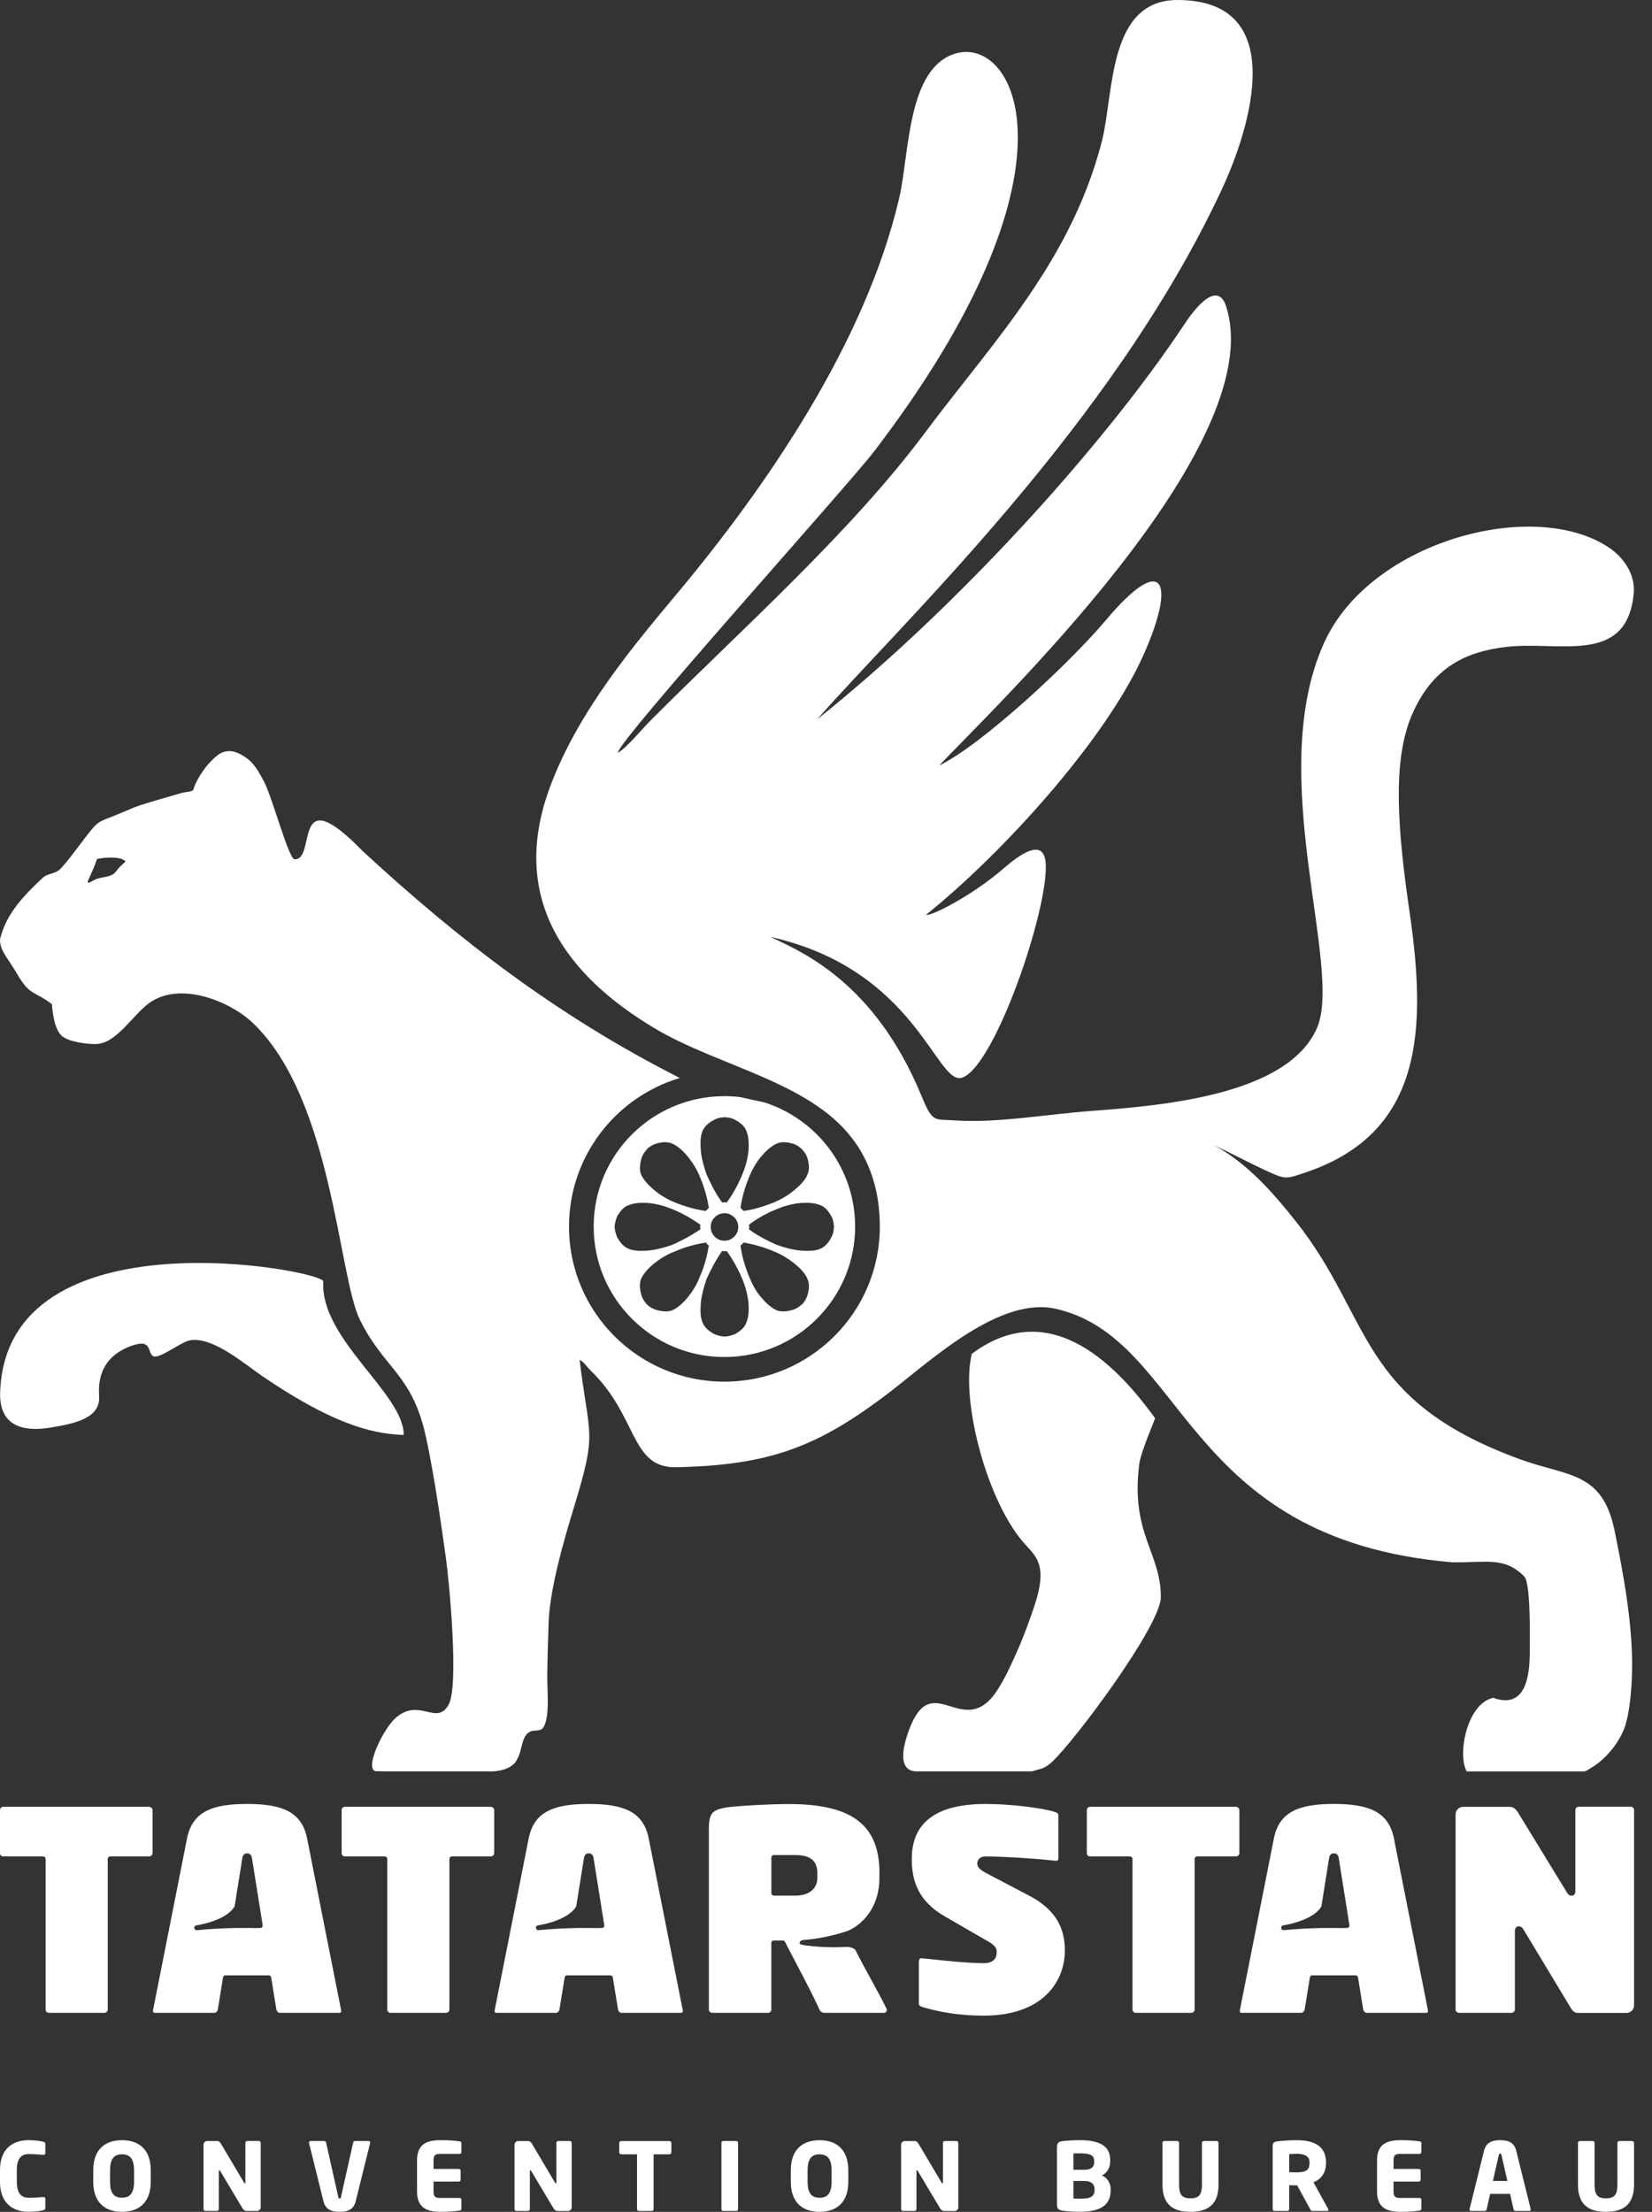 <svg width="62" height="83" viewBox="0 0 62 83" fill="none" xmlns="http://www.w3.org/2000/svg">
<rect x="0" y="0" width="62" height="83" fill="#333333" stroke="none"/>
<path fill-rule="evenodd" clip-rule="evenodd" d="M15.15 53.849C14.259 53.798 12.838 53.685 9.824 51.625C9.167 51.176 7.955 50.128 7.118 50.298C6.781 50.367 5.984 50.998 5.76 50.895C5.502 50.777 5.759 50.176 4.855 50.532C3.947 50.889 3.662 51.59 3.72 52.381C3.785 53.252 2.726 53.43 1.883 53.572C0.821 53.75 -0.034 53.476 0.005 52.256C0.228 45.396 12.16 47.672 12.134 48.085C11.998 50.239 15.168 52.303 15.152 53.85L15.15 53.849ZM39.472 66.126C40.334 65.333 43.564 60.998 43.566 59.935C43.57 58.252 42.419 57.545 42.758 54.93C42.813 54.496 43.34 53.272 43.353 53.22C42.081 51.47 39.518 48.528 36.473 50.802C36.033 52.557 37.066 56.463 38.52 58.003C38.96 58.47 39.282 58.844 38.842 60.197C38.613 60.885 38.409 61.44 38.134 62.054C37.897 62.585 37.564 63.308 37.219 63.706C35.989 65.124 34.88 62.534 34.045 65.122C33.579 66.571 34.358 66.464 34.447 66.471H38.732C39.081 66.358 39.176 66.39 39.473 66.126H39.472ZM4.699 32.342C4.542 32.492 4.501 32.502 4.364 32.69C4.163 32.97 3.794 32.862 3.487 33.049C3.207 33.219 3.29 33.075 3.383 32.868C3.477 32.66 3.571 32.451 3.64 32.234C3.874 32.179 4.38 32.141 4.596 32.247C4.618 32.258 4.73 32.302 4.698 32.343L4.699 32.342ZM27.187 41.133C27.388 41.133 27.587 41.145 27.782 41.169C28.087 41.239 28.386 41.304 28.683 41.366C30.661 41.997 32.093 43.846 32.093 46.029C32.093 48.732 29.896 50.923 27.187 50.923C24.478 50.923 22.281 48.731 22.281 46.029C22.281 43.325 24.478 41.134 27.187 41.134V41.133ZM27.106 45.127C27.173 45.11 27.224 45.11 27.273 45.127C27.506 44.81 27.707 44.444 27.857 44.078C27.974 43.796 28.056 43.512 28.09 43.196C28.108 42.946 28.108 42.663 28.007 42.43C27.94 42.248 27.757 42.114 27.607 42.031C27.49 41.964 27.357 41.93 27.239 41.93C27.205 41.913 27.189 41.913 27.156 41.93C27.022 41.93 26.906 41.964 26.788 42.031C26.622 42.114 26.455 42.248 26.371 42.43C26.27 42.663 26.287 42.946 26.303 43.196C26.337 43.512 26.421 43.796 26.52 44.078C26.686 44.445 26.871 44.81 27.104 45.127H27.106ZM26.489 45.443C26.523 45.41 26.555 45.359 26.606 45.326C26.54 44.943 26.439 44.559 26.273 44.177C26.173 43.91 26.006 43.645 25.823 43.411C25.656 43.211 25.456 43.011 25.223 42.911C25.023 42.828 24.823 42.862 24.638 42.911C24.522 42.945 24.404 43.011 24.305 43.095C24.288 43.112 24.271 43.129 24.255 43.161C24.172 43.244 24.105 43.36 24.071 43.477C24.021 43.661 23.987 43.877 24.055 44.06C24.156 44.293 24.356 44.493 24.556 44.66C24.789 44.86 25.057 45.01 25.34 45.125C25.708 45.275 26.108 45.392 26.491 45.441L26.489 45.443ZM26.289 46.126C26.272 46.059 26.272 46.009 26.289 45.959C25.955 45.726 25.604 45.526 25.237 45.376C24.954 45.259 24.653 45.176 24.353 45.144C24.104 45.127 23.82 45.127 23.586 45.227C23.386 45.294 23.268 45.477 23.169 45.626C23.119 45.742 23.085 45.876 23.068 45.993C23.068 46.027 23.068 46.042 23.068 46.076C23.085 46.209 23.118 46.326 23.169 46.443C23.268 46.609 23.386 46.776 23.586 46.859C23.82 46.959 24.104 46.943 24.353 46.926C24.654 46.892 24.954 46.81 25.237 46.71C25.605 46.543 25.955 46.36 26.289 46.127V46.126ZM26.606 46.741C26.557 46.709 26.523 46.675 26.489 46.625C26.104 46.692 25.704 46.792 25.338 46.958C25.054 47.058 24.787 47.225 24.553 47.407C24.353 47.574 24.153 47.774 24.053 48.007C23.986 48.207 24.019 48.406 24.068 48.59C24.102 48.707 24.169 48.822 24.253 48.923C24.27 48.94 24.285 48.956 24.302 48.973C24.402 49.056 24.52 49.123 24.636 49.157C24.82 49.206 25.019 49.24 25.22 49.173C25.453 49.073 25.654 48.873 25.821 48.674C26.004 48.441 26.171 48.175 26.27 47.892C26.438 47.525 26.537 47.126 26.604 46.743L26.606 46.741ZM27.106 46.941C27.173 46.958 27.224 46.958 27.273 46.941C27.506 47.274 27.707 47.624 27.857 47.99C27.974 48.273 28.056 48.573 28.09 48.872C28.108 49.122 28.108 49.405 28.007 49.638C27.94 49.837 27.757 49.954 27.607 50.054C27.49 50.104 27.357 50.138 27.239 50.154C27.205 50.154 27.189 50.154 27.156 50.154C27.022 50.138 26.906 50.105 26.788 50.054C26.622 49.954 26.455 49.838 26.371 49.638C26.27 49.405 26.287 49.122 26.303 48.872C26.337 48.573 26.421 48.272 26.52 47.99C26.686 47.624 26.871 47.274 27.104 46.941H27.106ZM27.79 46.741C27.824 46.709 27.873 46.675 27.906 46.625C28.274 46.692 28.657 46.792 29.041 46.958C29.308 47.058 29.575 47.225 29.809 47.407C30.009 47.574 30.226 47.774 30.309 48.007C30.393 48.207 30.359 48.406 30.309 48.59C30.276 48.707 30.209 48.822 30.126 48.923C30.109 48.94 30.092 48.956 30.06 48.973C29.976 49.056 29.86 49.123 29.743 49.157C29.559 49.206 29.343 49.24 29.159 49.173C28.926 49.073 28.726 48.873 28.558 48.674C28.358 48.441 28.225 48.175 28.109 47.892C27.958 47.525 27.841 47.126 27.791 46.743L27.79 46.741ZM28.108 46.126C28.124 46.059 28.124 46.009 28.108 45.959C28.408 45.726 28.774 45.526 29.142 45.376C29.425 45.259 29.709 45.176 30.026 45.144C30.276 45.127 30.559 45.127 30.793 45.227C30.978 45.294 31.111 45.477 31.193 45.626C31.26 45.742 31.293 45.876 31.293 45.993C31.31 46.027 31.31 46.042 31.293 46.076C31.293 46.209 31.26 46.326 31.193 46.443C31.11 46.609 30.976 46.776 30.793 46.859C30.559 46.959 30.276 46.943 30.026 46.926C29.709 46.892 29.425 46.81 29.142 46.71C28.774 46.543 28.408 46.36 28.108 46.127V46.126ZM27.907 45.443C27.873 45.41 27.824 45.359 27.791 45.326C27.841 44.943 27.957 44.559 28.109 44.177C28.225 43.91 28.358 43.645 28.558 43.411C28.726 43.211 28.926 43.011 29.159 42.911C29.342 42.828 29.559 42.862 29.743 42.911C29.86 42.945 29.977 43.011 30.06 43.095C30.094 43.112 30.111 43.129 30.126 43.161C30.21 43.244 30.277 43.36 30.309 43.477C30.359 43.661 30.393 43.877 30.309 44.06C30.226 44.293 30.009 44.493 29.809 44.66C29.575 44.86 29.308 45.01 29.041 45.125C28.658 45.275 28.274 45.392 27.906 45.441L27.907 45.443ZM27.189 45.526C27.473 45.526 27.707 45.759 27.707 46.042C27.707 46.326 27.473 46.559 27.189 46.559C26.906 46.559 26.672 46.326 26.672 46.042C26.672 45.759 26.906 45.526 27.189 45.526ZM27.189 50.615C24.677 50.615 22.607 48.55 22.607 46.042C22.607 43.519 24.678 41.469 27.189 41.469C29.702 41.469 31.756 43.519 31.756 46.042C31.756 48.548 29.702 50.615 27.189 50.615ZM27.189 50.615C24.677 50.615 22.607 48.55 22.607 46.042C22.607 43.519 24.678 41.469 27.189 41.469C29.702 41.469 31.756 43.519 31.756 46.042C31.756 48.548 29.702 50.615 27.189 50.615ZM32.125 42.909C32.681 43.731 33.02 44.736 33.02 46.028C33.02 49.242 30.408 51.847 27.187 51.847C23.965 51.847 21.355 49.242 21.355 46.028C21.355 43.394 23.109 41.169 25.514 40.452C20.85 38.084 17.183 35.233 13.604 31.93C10.918 29.171 11.9 32.284 11.055 32.245C10.831 32.235 10.218 29.902 9.906 29.325C9.744 29.025 9.579 28.706 9.326 28.502C8.896 28.169 8.581 28.11 8.264 28.274C8.116 28.363 7.962 28.511 7.797 28.696C7.605 28.927 7.353 29.301 7.257 29.622C7.242 29.718 6.941 29.712 6.784 29.765C6.275 29.918 5.745 30.056 5.24 30.225C5.048 30.287 4.877 30.363 4.707 30.439C3.8 30.821 3.749 30.766 3.457 31.106C3.133 31.485 2.547 32.344 2.228 32.641C2.055 32.792 1.79 32.776 1.618 32.928C0.865 33.628 0.228 34.297 0 35.249C-0.007 35.678 0.275 35.916 0.654 36.566C1.119 37.368 1.287 37.181 1.948 37.681C1.979 38.067 2.057 38.659 2.337 38.887C2.587 39.089 3.217 39.182 3.593 39.178C4.404 39.169 5.035 37.984 5.686 37.581C6.829 36.849 8.64 37.572 9.503 38.4C12.479 41.257 12.698 47.886 13.505 49.52C14.432 51.398 15.466 51.548 15.983 53.909C16.332 55.506 16.621 57.668 16.734 58.458C16.864 59.398 17.227 63.246 16.841 63.959C16.393 64.786 15.748 63.689 14.859 64.456C14.39 64.862 13.686 66.317 14.079 66.464L14.495 66.471H18.512C18.849 66.445 19.136 66.36 19.332 66.145C19.371 66.086 19.41 66.019 19.447 65.94C19.561 65.709 19.575 65.408 19.69 65.192C19.893 64.813 20.164 65.029 20.363 64.861C20.655 64.495 20.53 63.452 20.539 62.852C20.548 62.167 20.569 61.487 20.593 60.795C20.662 59.536 21.153 57.832 21.524 56.617C22.433 53.644 22.116 54.031 21.752 51.026C21.959 51.148 21.992 51.26 22.167 51.429C23.971 53.176 23.639 55.099 25.399 55.058C28.868 54.977 30.693 54.325 33.469 52.18C34.985 51.009 37.539 48.637 39.629 49.114C44.546 50.238 44.324 57.764 54.509 58.626C55.812 58.643 56.446 58.408 57.199 59.148C57.462 59.407 57.41 61.523 57.412 61.991C57.414 62.956 57.23 64.142 56.04 63.711C55.051 63.926 54.691 65.838 55.045 66.472H59.471C59.61 66.423 59.699 66.343 59.811 66.278C60.342 65.936 60.808 65.326 60.996 64.755C61.043 64.593 61.076 64.468 61.106 64.301C61.195 63.809 61.24 63.273 61.252 62.714C61.288 60.962 60.911 58.978 60.596 57.442C60.136 55.2 58.849 55.419 57.03 54.753C50.921 52.515 51.532 49.495 48.645 45.847C47.769 44.743 46.812 43.652 45.557 42.969C46.308 43.325 46.94 43.663 47.482 43.913C48.258 44.27 48.242 44.255 49.051 43.978C53.433 42.478 53.535 38.577 52.903 34.235C52.463 31.211 52.235 28.575 52.988 26.829C53.769 25.015 55.047 24.447 56.545 24.274C58.528 24.046 61.064 24.978 61.314 22.265C61.376 21.586 60.973 20.949 60.405 20.563C57.592 18.648 51.422 20.3 49.696 24.116C47.45 29.082 50.425 36.299 49.423 38.583C48.34 41.052 43.813 41.477 41.004 41.685C39.205 41.819 37.425 42.152 35.83 42.043C35.045 41.988 35.008 42.151 34.573 41.099C32.815 36.846 30.08 35.712 28.916 35.158C34.429 36.391 35.148 40.809 36.125 40.435C37.43 39.937 39.564 33.465 39.211 32.184C39.076 31.696 38.584 31.789 37.669 32.585C36.547 33.559 34.988 34.381 34.754 34.329C37.602 32.045 41.499 27.766 42.921 24.566C44.162 21.774 43.649 20.718 41.503 23.272C40.148 24.882 36.874 27.929 35.251 28.727C37.054 26.779 47.697 16.764 46.018 11.5C45.765 10.705 45.133 11.138 44.45 12.168C41.489 16.632 36.017 22.723 30.666 26.996C33.797 23.421 41.708 15.995 45.847 7.124C46.977 4.703 48.374 0 44.19 0C41.569 0 41.809 3.509 41.357 5.285C41.038 6.539 40.578 7.68 40.028 8.745C38.588 11.536 36.526 13.808 34.744 16.201C31.891 20.029 27.801 23.637 24.409 27.043C24.088 27.367 23.473 28.111 23.186 28.246C23.26 27.715 31.801 18.253 32.817 16.924C40.815 6.459 38.142 1.383 35.895 1.999C34.036 2.509 34.135 5.775 33.747 7.436C32.476 12.879 28.745 18.276 25.452 22.223C23.836 24.161 21.692 26.674 20.628 29.568C19.096 33.739 21.264 36.632 24.616 38.615C27.047 40.052 30.574 40.631 32.121 42.911L32.125 42.909Z" fill="white"/>
<path fill-rule="evenodd" clip-rule="evenodd" d="M61.326 81.982V80.41C61.326 80.371 61.289 80.342 61.249 80.342H60.775C60.735 80.342 60.702 80.37 60.702 80.41V81.982C60.702 82.343 60.6 82.493 60.272 82.493C59.943 82.493 59.845 82.341 59.845 81.982V80.41C59.845 80.371 59.812 80.342 59.772 80.342H59.295C59.255 80.342 59.222 80.37 59.222 80.41V81.982C59.222 82.788 59.692 82.999 60.272 82.999C60.852 82.999 61.326 82.787 61.326 81.982ZM57.45 82.911C57.45 82.907 57.447 82.9 57.447 82.894L56.903 80.703C56.82 80.364 56.554 80.311 56.302 80.311C56.051 80.311 55.781 80.364 55.697 80.703L55.154 82.894C55.154 82.901 55.15 82.909 55.15 82.911C55.15 82.946 55.175 82.968 55.212 82.968H55.722C55.759 82.968 55.788 82.94 55.795 82.904L55.926 82.325H56.673L56.804 82.904C56.811 82.939 56.84 82.968 56.877 82.968H57.387C57.424 82.968 57.449 82.947 57.449 82.911H57.45ZM56.572 81.841H56.029L56.251 80.866C56.258 80.831 56.269 80.813 56.302 80.813C56.335 80.813 56.342 80.831 56.349 80.866L56.572 81.841ZM53.346 82.88V82.55C53.346 82.512 53.313 82.479 53.273 82.479H52.533C52.362 82.479 52.3 82.422 52.3 82.239V81.865H53.245C53.285 81.865 53.318 81.834 53.318 81.795V81.46C53.318 81.421 53.285 81.388 53.245 81.388H52.3V81.066C52.3 80.883 52.362 80.826 52.533 80.826H53.273C53.313 80.826 53.346 80.795 53.346 80.755V80.427C53.346 80.381 53.324 80.363 53.273 80.355C53.146 80.337 52.962 80.31 52.57 80.31C52.099 80.31 51.68 80.423 51.68 81.066V82.239C51.68 82.882 52.096 82.999 52.566 82.999C52.96 82.999 53.146 82.971 53.273 82.953C53.324 82.946 53.346 82.925 53.346 82.88ZM49.856 82.925C49.856 82.915 49.852 82.901 49.845 82.887L49.294 81.89C49.56 81.788 49.765 81.558 49.765 81.183V81.137C49.765 80.512 49.287 80.311 48.668 80.311C48.406 80.311 48.095 80.332 47.928 80.357C47.815 80.375 47.764 80.406 47.764 80.527V82.898C47.764 82.936 47.797 82.968 47.837 82.968H48.311C48.351 82.968 48.384 82.936 48.384 82.898V82C48.453 82 48.566 82.007 48.642 82.007L48.682 82.004L49.171 82.898C49.189 82.933 49.204 82.968 49.244 82.968H49.801C49.841 82.968 49.856 82.95 49.856 82.925ZM49.145 81.183C49.145 81.423 49.025 81.519 48.642 81.519C48.602 81.519 48.424 81.515 48.384 81.511V80.833C48.428 80.83 48.617 80.822 48.669 80.822C48.974 80.822 49.147 80.921 49.147 81.137V81.183H49.145ZM45.732 81.982V80.41C45.732 80.371 45.696 80.342 45.656 80.342H45.181C45.142 80.342 45.109 80.37 45.109 80.41V81.982C45.109 82.343 45.007 82.493 44.678 82.493C44.35 82.493 44.251 82.341 44.251 81.982V80.41C44.251 80.371 44.219 80.342 44.179 80.342H43.701C43.661 80.342 43.628 80.37 43.628 80.41V81.982C43.628 82.788 44.099 82.999 44.678 82.999C45.258 82.999 45.732 82.787 45.732 81.982ZM41.684 82.207V82.154C41.684 81.911 41.553 81.724 41.359 81.632C41.552 81.54 41.665 81.342 41.665 81.112V81.048C41.665 80.486 41.202 80.31 40.513 80.31C40.279 80.31 39.984 80.331 39.861 80.348C39.719 80.37 39.668 80.419 39.668 80.577V82.725C39.668 82.884 39.722 82.93 39.868 82.954C40.01 82.98 40.295 82.997 40.535 82.997C41.166 82.997 41.683 82.828 41.683 82.205L41.684 82.207ZM41.065 81.141C41.065 81.293 40.981 81.421 40.693 81.421H40.285V80.809C40.336 80.805 40.503 80.805 40.562 80.805C40.938 80.805 41.065 80.894 41.065 81.088V81.141ZM41.079 82.194C41.079 82.392 40.959 82.506 40.583 82.506C40.532 82.506 40.343 82.502 40.285 82.502V81.841H40.693C40.985 81.841 41.079 81.986 41.079 82.156V82.194ZM35.965 82.834V80.41C35.965 80.371 35.932 80.342 35.892 80.342H35.462C35.422 80.342 35.389 80.37 35.389 80.41V81.905C35.389 81.929 35.378 81.936 35.371 81.936C35.36 81.936 35.356 81.929 35.342 81.908L34.478 80.453C34.434 80.38 34.398 80.343 34.325 80.343H33.957C33.88 80.343 33.819 80.404 33.819 80.477V82.898C33.819 82.936 33.851 82.968 33.891 82.968H34.322C34.362 82.968 34.395 82.936 34.395 82.898V81.467C34.395 81.446 34.402 81.439 34.413 81.439C34.424 81.439 34.431 81.446 34.445 81.467L35.276 82.859C35.334 82.954 35.389 82.969 35.465 82.969H35.823C35.899 82.969 35.965 82.909 35.965 82.835V82.834ZM31.837 81.866V81.446C31.837 80.627 31.359 80.312 30.758 80.312C30.157 80.312 29.679 80.627 29.679 81.446V81.866C29.679 82.685 30.157 83 30.758 83C31.359 83 31.837 82.685 31.837 81.866ZM31.21 81.866C31.21 82.291 31.065 82.471 30.758 82.471C30.452 82.471 30.309 82.291 30.309 81.866V81.446C30.309 81.023 30.451 80.842 30.758 80.842C31.065 80.842 31.21 81.022 31.21 81.446V81.866ZM27.699 82.898V80.41C27.699 80.371 27.67 80.342 27.63 80.342H27.141C27.101 80.342 27.075 80.37 27.075 80.41V82.898C27.075 82.936 27.101 82.968 27.141 82.968H27.63C27.67 82.968 27.699 82.936 27.699 82.898ZM25.197 80.774V80.411C25.197 80.372 25.161 80.343 25.121 80.343H23.313C23.273 80.343 23.24 80.371 23.24 80.411V80.774C23.24 80.813 23.273 80.841 23.313 80.841H23.907V82.898C23.907 82.936 23.94 82.968 23.98 82.968H24.457C24.497 82.968 24.53 82.936 24.53 82.898V80.841H25.121C25.161 80.841 25.197 80.813 25.197 80.774ZM21.456 82.834V80.41C21.456 80.371 21.424 80.342 21.384 80.342H20.953C20.913 80.342 20.88 80.37 20.88 80.41V81.905C20.88 81.929 20.869 81.936 20.862 81.936C20.851 81.936 20.848 81.929 20.833 81.908L19.97 80.453C19.926 80.38 19.89 80.343 19.817 80.343H19.448C19.372 80.343 19.31 80.404 19.31 80.477V82.898C19.31 82.936 19.343 82.968 19.383 82.968H19.813C19.853 82.968 19.886 82.936 19.886 82.898V81.467C19.886 81.446 19.893 81.439 19.904 81.439C19.915 81.439 19.922 81.446 19.937 81.467L20.768 82.859C20.826 82.954 20.88 82.969 20.957 82.969H21.314C21.391 82.969 21.456 82.909 21.456 82.835V82.834ZM17.318 82.88V82.55C17.318 82.512 17.285 82.479 17.245 82.479H16.504C16.333 82.479 16.271 82.422 16.271 82.239V81.865H17.215C17.255 81.865 17.288 81.834 17.288 81.795V81.46C17.288 81.421 17.255 81.388 17.215 81.388H16.271V81.066C16.271 80.883 16.333 80.826 16.504 80.826H17.245C17.285 80.826 17.318 80.795 17.318 80.755V80.427C17.318 80.381 17.296 80.363 17.245 80.355C17.118 80.337 16.935 80.31 16.542 80.31C16.071 80.31 15.652 80.423 15.652 81.066V82.239C15.652 82.882 16.068 82.999 16.538 82.999C16.932 82.999 17.118 82.971 17.245 82.953C17.296 82.946 17.318 82.925 17.318 82.88ZM13.895 80.399C13.895 80.364 13.869 80.342 13.833 80.342H13.322C13.286 80.342 13.261 80.37 13.253 80.406L12.797 82.445C12.79 82.484 12.779 82.498 12.746 82.498C12.714 82.498 12.703 82.484 12.696 82.445L12.24 80.406C12.232 80.371 12.203 80.342 12.167 80.342H11.66C11.624 80.342 11.595 80.366 11.595 80.399C11.595 80.406 11.598 80.41 11.598 80.417L12.141 82.608C12.225 82.947 12.495 83 12.746 83C12.998 83 13.264 82.947 13.348 82.608L13.891 80.417C13.891 80.41 13.895 80.403 13.895 80.399ZM9.785 82.833V80.409C9.785 80.37 9.753 80.341 9.713 80.341H9.282C9.242 80.341 9.209 80.369 9.209 80.409V81.903C9.209 81.928 9.199 81.935 9.191 81.935C9.18 81.935 9.177 81.928 9.162 81.907L8.298 80.452C8.254 80.378 8.218 80.342 8.145 80.342H7.776C7.7 80.342 7.638 80.403 7.638 80.476V82.897C7.638 82.935 7.671 82.966 7.711 82.966H8.14C8.18 82.966 8.213 82.935 8.213 82.897V81.466C8.213 81.445 8.22 81.438 8.231 81.438C8.242 81.438 8.249 81.445 8.264 81.466L9.095 82.858C9.154 82.953 9.208 82.968 9.285 82.968H9.642C9.719 82.968 9.784 82.907 9.784 82.834L9.785 82.833ZM5.658 81.865V81.445C5.658 80.626 5.18 80.311 4.579 80.311C3.977 80.311 3.499 80.626 3.499 81.445V81.865C3.499 82.684 3.977 82.999 4.579 82.999C5.18 82.999 5.658 82.684 5.658 81.865ZM5.031 81.865C5.031 82.29 4.885 82.469 4.579 82.469C4.272 82.469 4.13 82.29 4.13 81.865V81.445C4.13 81.022 4.272 80.841 4.579 80.841C4.885 80.841 5.031 81.02 5.031 81.445V81.865ZM1.702 82.858V82.515C1.702 82.473 1.681 82.444 1.633 82.444C1.63 82.444 1.626 82.444 1.622 82.444C1.484 82.455 1.283 82.472 1.083 82.472C0.832 82.472 0.631 82.345 0.631 81.874V81.429C0.631 80.96 0.831 80.832 1.083 80.832C1.283 80.832 1.484 80.85 1.622 80.86C1.626 80.86 1.63 80.86 1.633 80.86C1.681 80.86 1.702 80.832 1.702 80.79V80.447C1.702 80.398 1.673 80.383 1.622 80.37C1.546 80.346 1.335 80.31 1.079 80.31C0.525 80.31 0 80.59 0 81.429V81.874C0 82.716 0.525 82.998 1.079 82.998C1.335 82.998 1.546 82.963 1.622 82.938C1.673 82.923 1.702 82.906 1.702 82.857V82.858Z" fill="white"/>
<path fill-rule="evenodd" clip-rule="evenodd" d="M61.327 75.25V67.922C61.327 67.888 61.313 67.858 61.292 67.835C61.269 67.814 61.238 67.799 61.204 67.799H59.246C59.212 67.799 59.182 67.812 59.16 67.835C59.138 67.858 59.124 67.888 59.124 67.922V70.947C59.124 71.017 59.111 71.058 59.09 71.086L59.086 71.091C59.05 71.134 59.017 71.134 58.979 71.134C58.937 71.134 58.873 71.134 58.794 70.994L56.994 68.052C56.956 67.986 56.909 67.92 56.852 67.873C56.8 67.83 56.74 67.802 56.667 67.802H54.911C54.835 67.802 54.764 67.834 54.712 67.886L54.709 67.889C54.659 67.94 54.629 68.009 54.629 68.084V75.412C54.629 75.443 54.643 75.473 54.666 75.495C54.692 75.519 54.726 75.533 54.762 75.533H56.72C56.755 75.533 56.791 75.519 56.816 75.495C56.839 75.473 56.854 75.443 56.854 75.412V72.472C56.854 72.417 56.865 72.377 56.883 72.348C56.912 72.302 56.952 72.286 56.998 72.286C57.05 72.286 57.088 72.303 57.122 72.333L57.128 72.34C57.15 72.361 57.165 72.386 57.184 72.417L58.95 75.346C58.982 75.401 59.02 75.45 59.065 75.485C59.107 75.516 59.155 75.536 59.213 75.536H61.043C61.12 75.536 61.191 75.503 61.242 75.453C61.294 75.401 61.326 75.331 61.326 75.255L61.327 75.25ZM50.554 72.348H50.45C50.438 72.352 50.426 72.354 50.413 72.353L50.16 72.348H49.689C49.439 72.352 49.187 72.36 48.934 72.373C48.681 72.386 48.429 72.406 48.18 72.43C48.13 72.435 48.086 72.399 48.081 72.348C48.076 72.301 48.11 72.257 48.156 72.25C48.526 72.187 48.848 72.086 49.099 71.957C49.336 71.836 49.507 71.692 49.593 71.536L49.875 69.762C49.881 69.71 49.889 69.668 49.91 69.631C49.941 69.576 49.986 69.546 50.062 69.546C50.139 69.546 50.183 69.576 50.214 69.631C50.234 69.668 50.242 69.712 50.249 69.762L50.644 72.243C50.653 72.292 50.619 72.338 50.569 72.347L50.554 72.348ZM53.519 75.532C53.53 75.532 53.54 75.531 53.547 75.53C53.565 75.526 53.576 75.52 53.582 75.512L53.585 75.508C53.591 75.497 53.593 75.483 53.593 75.463C53.593 75.45 53.592 75.438 53.589 75.426L52.316 68.994C52.216 68.481 51.972 68.156 51.601 67.962C51.22 67.762 50.701 67.693 50.062 67.693C49.423 67.693 48.904 67.762 48.523 67.962C48.152 68.156 47.909 68.48 47.808 68.994L46.533 75.43C46.532 75.44 46.531 75.451 46.531 75.462C46.531 75.483 46.535 75.499 46.542 75.51C46.548 75.519 46.559 75.525 46.577 75.528C46.584 75.53 46.594 75.531 46.606 75.531H48.833C48.864 75.531 48.892 75.519 48.914 75.497C48.94 75.472 48.96 75.434 48.967 75.392L49.16 74.201C49.167 74.157 49.206 74.125 49.25 74.125H50.877C50.925 74.125 50.964 74.163 50.968 74.21L51.159 75.393C51.167 75.436 51.186 75.473 51.213 75.498C51.235 75.519 51.263 75.532 51.294 75.532H53.52H53.519ZM46.514 69.541V67.922C46.514 67.891 46.498 67.861 46.475 67.839C46.45 67.815 46.416 67.8 46.38 67.8H40.911C40.877 67.8 40.847 67.814 40.825 67.837C40.803 67.859 40.788 67.89 40.788 67.923V69.543C40.788 69.576 40.803 69.606 40.825 69.628L40.828 69.632C40.85 69.652 40.879 69.664 40.912 69.664H42.411C42.461 69.664 42.502 69.706 42.502 69.755V75.41C42.502 75.444 42.516 75.474 42.538 75.496L42.542 75.499C42.564 75.52 42.594 75.532 42.625 75.532H44.712C44.746 75.532 44.776 75.518 44.8 75.496L44.803 75.492C44.824 75.471 44.836 75.442 44.836 75.409V69.754C44.836 69.703 44.877 69.663 44.927 69.663H46.382C46.417 69.663 46.452 69.649 46.478 69.625C46.501 69.603 46.517 69.573 46.517 69.541H46.514ZM39.964 73.184C39.964 72.744 39.867 72.356 39.655 72.021C39.441 71.683 39.11 71.392 38.643 71.145L37.12 70.345C36.938 70.252 36.834 70.187 36.773 70.13C36.695 70.058 36.679 69.998 36.679 69.925C36.679 69.861 36.697 69.795 36.752 69.743C36.801 69.696 36.878 69.664 36.995 69.664C37.347 69.664 37.784 69.683 38.212 69.709C38.757 69.743 39.287 69.789 39.606 69.825C39.661 69.831 39.687 69.824 39.7 69.809C39.715 69.789 39.72 69.749 39.72 69.702V68.115C39.72 68.087 39.709 68.066 39.693 68.049C39.667 68.022 39.623 68.002 39.573 67.989L39.57 67.987C39.334 67.912 38.905 67.838 38.418 67.782C37.955 67.729 37.442 67.694 36.995 67.694C35.903 67.694 35.206 67.935 34.784 68.316C34.368 68.691 34.219 69.208 34.219 69.765C34.219 70.177 34.283 70.574 34.468 70.936C34.655 71.298 34.964 71.629 35.457 71.912L37.065 72.84C37.196 72.914 37.278 72.977 37.329 73.036C37.389 73.107 37.408 73.173 37.408 73.247C37.408 73.365 37.379 73.47 37.299 73.549L37.296 73.551C37.219 73.624 37.1 73.668 36.92 73.668C36.352 73.668 35.499 73.579 34.951 73.521C34.829 73.509 34.703 73.491 34.58 73.484C34.548 73.484 34.527 73.493 34.514 73.506C34.5 73.522 34.492 73.547 34.488 73.576L34.485 73.609V75.195C34.485 75.221 34.496 75.243 34.513 75.258C34.544 75.287 34.591 75.308 34.642 75.321L34.647 75.322C34.961 75.416 35.327 75.499 35.738 75.558C36.098 75.607 36.493 75.637 36.92 75.637C37.918 75.637 38.64 75.378 39.128 74.981C39.71 74.508 39.965 73.838 39.965 73.183L39.964 73.184ZM30.674 70.479C30.674 70.661 30.604 70.841 30.438 70.966C30.305 71.069 30.11 71.134 29.844 71.134H29.041C28.99 71.134 28.95 71.093 28.95 71.044V69.702C28.95 69.652 28.991 69.611 29.041 69.611H29.844C30.14 69.611 30.343 69.669 30.476 69.779C30.615 69.894 30.673 70.059 30.673 70.266V70.48L30.674 70.479ZM33.285 75.431C33.285 75.412 33.278 75.384 33.262 75.355C32.897 74.627 32.476 73.914 32.11 73.186C32.086 73.145 32.04 73.117 31.988 73.096C31.898 73.061 31.796 73.054 31.738 73.057C31.125 73.096 30.553 73.042 30.28 73.008C30.223 73.001 30.181 72.995 30.154 72.99C29.975 72.961 29.97 72.885 30.078 72.816C30.091 72.808 30.106 72.803 30.12 72.802C30.412 72.78 30.703 72.739 30.988 72.681C31.273 72.622 31.557 72.546 31.835 72.451C32.139 72.314 32.464 72.057 32.694 71.671C32.881 71.357 33.005 70.959 33.005 70.469V70.257C33.005 69.284 32.685 68.645 32.106 68.251C31.52 67.852 30.665 67.697 29.606 67.697C29.253 67.697 28.789 67.713 28.362 67.736H28.361C27.892 67.762 27.463 67.795 27.276 67.823H27.274C27.008 67.868 26.838 67.922 26.739 68.033C26.64 68.147 26.604 68.331 26.604 68.638V75.412C26.604 75.443 26.618 75.473 26.641 75.495C26.667 75.519 26.701 75.533 26.737 75.533H28.824C28.858 75.533 28.888 75.519 28.911 75.497L28.915 75.493C28.936 75.472 28.948 75.443 28.948 75.41V72.908C28.948 72.857 28.989 72.817 29.039 72.817H29.381C29.418 72.817 29.451 72.84 29.464 72.873C29.88 73.691 30.367 74.564 30.746 75.391C30.782 75.463 30.819 75.532 30.944 75.532H33.181C33.207 75.532 33.234 75.521 33.254 75.502L33.257 75.498C33.273 75.481 33.281 75.459 33.281 75.431H33.285ZM22.588 72.348H22.48C22.47 72.352 22.459 72.353 22.45 72.353L22.192 72.348H21.721C21.471 72.352 21.219 72.36 20.966 72.373C20.713 72.386 20.461 72.406 20.212 72.43C20.163 72.435 20.118 72.399 20.113 72.348C20.108 72.301 20.142 72.257 20.188 72.25C20.56 72.187 20.884 72.085 21.135 71.956C21.372 71.834 21.543 71.689 21.627 71.532L21.91 69.763C21.917 69.712 21.923 69.669 21.945 69.632C21.975 69.578 22.02 69.547 22.097 69.547C22.173 69.547 22.218 69.578 22.248 69.632C22.27 69.671 22.277 69.714 22.283 69.766L22.679 72.244C22.686 72.294 22.653 72.34 22.604 72.348L22.589 72.349L22.588 72.348ZM25.552 75.532C25.565 75.532 25.574 75.531 25.58 75.53C25.597 75.526 25.609 75.52 25.616 75.512L25.618 75.508C25.624 75.497 25.626 75.483 25.626 75.463C25.626 75.45 25.625 75.438 25.623 75.426L24.348 68.994C24.248 68.481 24.004 68.156 23.633 67.962C23.252 67.762 22.733 67.693 22.094 67.693C21.455 67.693 20.936 67.762 20.555 67.962C20.184 68.156 19.941 68.48 19.84 68.994L18.566 75.431C18.564 75.442 18.563 75.453 18.563 75.463C18.563 75.484 18.567 75.501 18.574 75.512C18.58 75.52 18.591 75.526 18.609 75.53C18.618 75.531 18.628 75.532 18.638 75.532H20.865C20.896 75.532 20.925 75.52 20.946 75.498C20.973 75.473 20.992 75.436 20.999 75.393L21.192 74.202C21.199 74.158 21.238 74.126 21.282 74.126H22.909C22.957 74.126 22.996 74.164 23 74.211L23.192 75.395C23.199 75.437 23.218 75.474 23.245 75.499C23.267 75.52 23.295 75.533 23.326 75.533H25.552V75.532ZM18.547 69.541V67.922C18.547 67.891 18.533 67.861 18.509 67.839C18.483 67.815 18.449 67.8 18.413 67.8H12.944C12.91 67.8 12.88 67.814 12.858 67.837C12.836 67.859 12.822 67.89 12.822 67.923V69.543C12.822 69.576 12.836 69.606 12.858 69.628L12.862 69.632C12.883 69.652 12.913 69.664 12.944 69.664H14.443C14.494 69.664 14.534 69.706 14.534 69.755V75.41C14.534 75.444 14.547 75.474 14.57 75.496L14.571 75.497C14.593 75.519 14.624 75.532 14.658 75.532H16.744C16.778 75.532 16.809 75.518 16.83 75.496L16.834 75.492C16.855 75.471 16.867 75.442 16.867 75.409V69.754C16.867 69.703 16.908 69.663 16.958 69.663H18.413C18.449 69.663 18.483 69.649 18.509 69.625C18.532 69.603 18.547 69.573 18.547 69.541ZM9.766 72.348H9.658C9.648 72.352 9.637 72.353 9.628 72.353L9.371 72.348H8.899C8.649 72.352 8.397 72.36 8.145 72.373C7.891 72.386 7.639 72.406 7.391 72.43C7.341 72.435 7.296 72.399 7.291 72.348C7.286 72.301 7.32 72.257 7.366 72.25C7.737 72.187 8.061 72.085 8.313 71.956C8.55 71.834 8.721 71.689 8.806 71.532L9.088 69.763C9.094 69.712 9.102 69.669 9.123 69.632C9.154 69.578 9.199 69.547 9.275 69.547C9.351 69.547 9.396 69.578 9.427 69.632C9.447 69.669 9.454 69.713 9.462 69.763L9.858 72.244C9.865 72.294 9.832 72.34 9.783 72.348L9.768 72.349L9.766 72.348ZM12.731 75.532C12.743 75.532 12.751 75.531 12.759 75.53C12.776 75.526 12.788 75.52 12.794 75.512L12.796 75.508C12.802 75.497 12.805 75.483 12.805 75.463C12.805 75.45 12.803 75.438 12.801 75.426L11.527 68.994C11.426 68.481 11.182 68.156 10.811 67.962C10.431 67.762 9.912 67.693 9.273 67.693C8.633 67.693 8.114 67.762 7.734 67.962C7.363 68.156 7.119 68.48 7.018 68.994L5.744 75.431C5.743 75.442 5.742 75.453 5.742 75.463C5.742 75.484 5.745 75.501 5.752 75.512L5.755 75.514C5.761 75.521 5.772 75.526 5.788 75.53C5.796 75.531 5.806 75.532 5.817 75.532H8.043C8.074 75.532 8.104 75.52 8.124 75.498C8.151 75.473 8.17 75.436 8.178 75.393L8.37 74.202C8.378 74.158 8.416 74.126 8.46 74.126H10.087C10.136 74.126 10.175 74.164 10.178 74.211L10.37 75.395C10.377 75.437 10.397 75.474 10.423 75.499C10.445 75.52 10.473 75.533 10.505 75.533H12.731V75.532ZM5.726 69.541V67.922C5.726 67.891 5.711 67.861 5.687 67.839C5.661 67.815 5.628 67.8 5.591 67.8H0.122C0.089 67.8 0.058 67.814 0.036 67.837C0.015 67.859 0 67.89 0 67.923V69.543C0 69.576 0.015 69.606 0.036 69.628L0.04 69.632C0.062 69.652 0.091 69.664 0.122 69.664H1.621C1.672 69.664 1.712 69.706 1.712 69.755V75.41C1.712 75.444 1.725 75.474 1.749 75.496C1.77 75.518 1.802 75.532 1.835 75.532H3.921C3.955 75.532 3.986 75.518 4.008 75.496L4.011 75.492C4.032 75.471 4.044 75.442 4.044 75.409V69.754C4.044 69.703 4.085 69.663 4.135 69.663H5.59C5.626 69.663 5.66 69.649 5.686 69.625C5.709 69.603 5.725 69.573 5.725 69.541H5.726Z" fill="white"/>
</svg>
